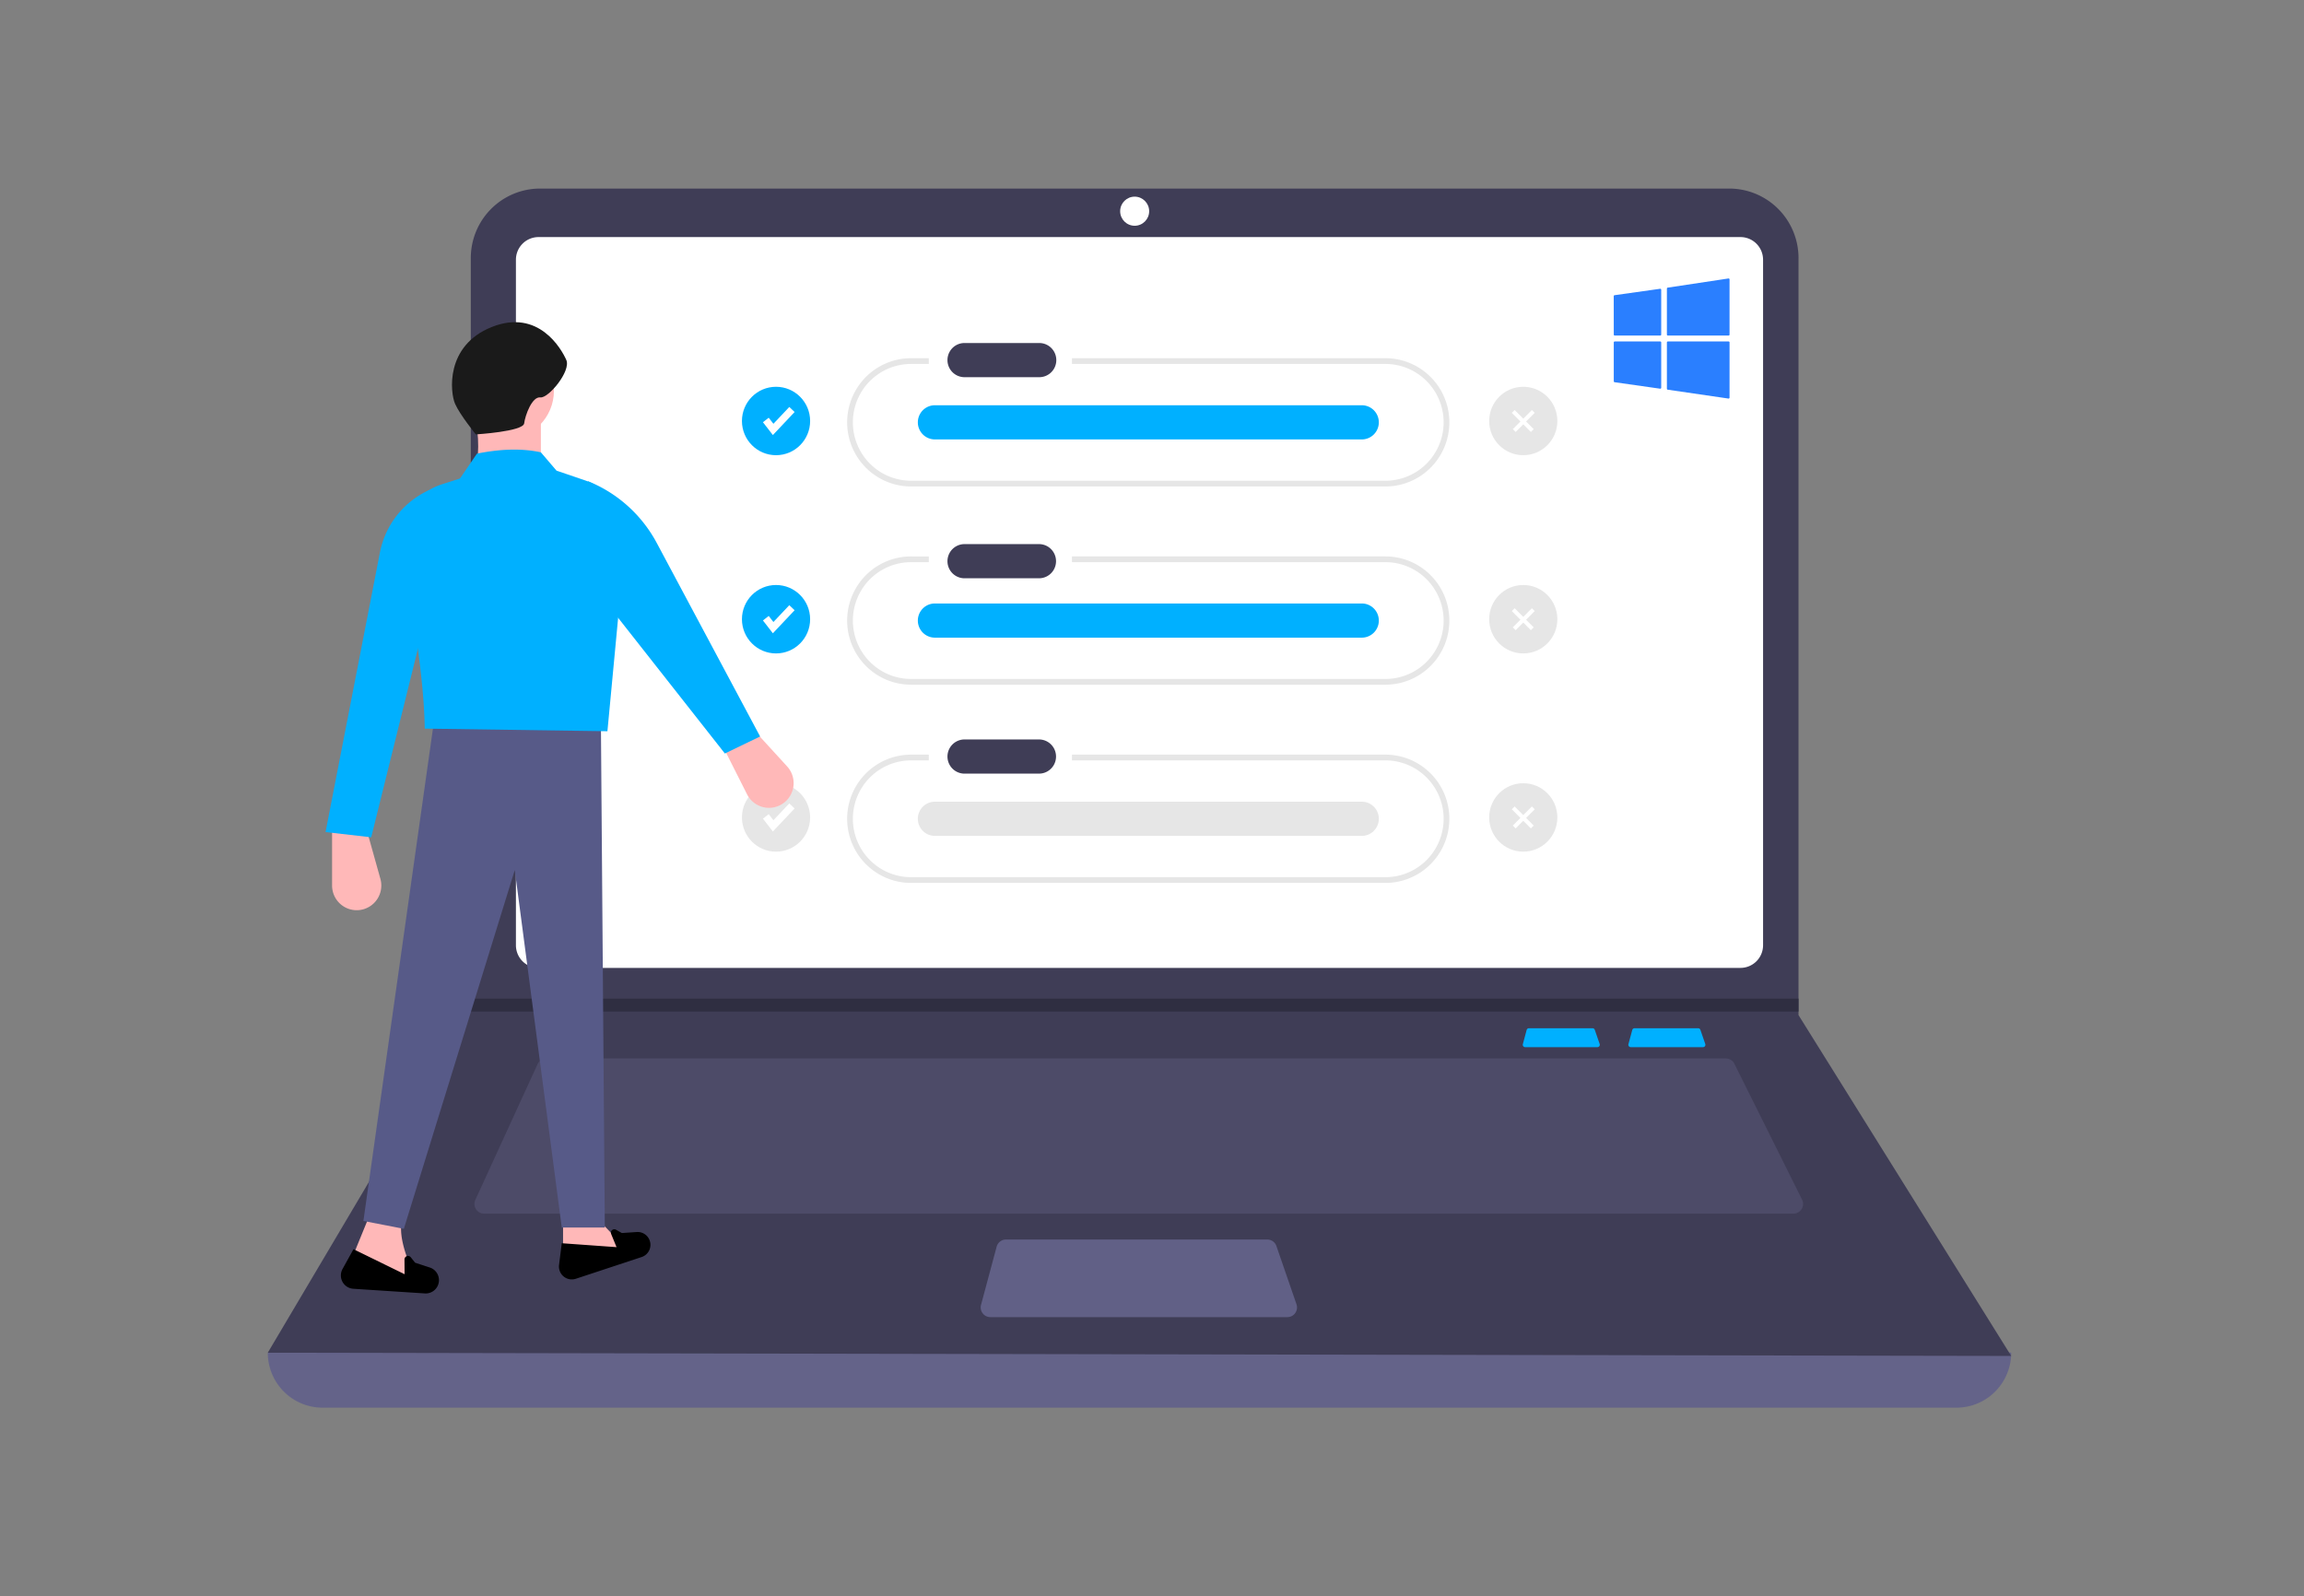 <svg xmlns="http://www.w3.org/2000/svg" xmlns:v="https://vecta.io/nano" xmlns:xlink="http://www.w3.org/1999/xlink" width="808.778" height="560.418"><rect width="100%" height="100%" fill="#808080" stroke="none"/><path fill="#646389" d="M686.769 494.204H113.231A19.231 19.3 0 0 1 94 474.904h0q311.861-36.374 612 0h0a19.231 19.3 0 0 1-19.231 19.3z"/><path fill="#3f3d56" d="M706 476.039l-612-1.135 71.268-120.339V90.601a24.308 24.395 0 0 1 24.31-24.397h417.45a24.308 24.395 0 0 1 24.31 24.397v265.78z"/><path fill="#fff" d="M189.024 83.233a7.928 7.956 0 0 0-7.919 7.947v240.679a7.928 7.956 0 0 0 7.919 7.947h421.952a7.928 7.957 0 0 0 7.919-7.947V91.18a7.928 7.956 0 0 0-7.919-7.947z"/><path fill="#4d4b68" d="M191.797 371.593a3.403 3.415 0 0 0-3.083 1.982l-21.855 47.682a3.394 3.406 0 0 0 3.083 4.829h459.606a3.393 3.405 0 0 0 3.035-4.929l-23.756-47.682a3.377 3.389 0 0 0-3.035-1.883z"/><ellipse cx="398.303" cy="74.15" fill="#fff" rx="5.091" ry="5.109"/><path fill="#616086" d="M353.128 435.169a3.399 3.411 0 0 0-3.277 2.52l-5.482 20.435a3.393 3.406 0 0 0 3.277 4.292h104.259a3.393 3.405 0 0 0 3.206-4.52l-7.048-20.435a3.395 3.408 0 0 0-3.207-2.292z"/><path fill="#2f2e41" d="M164.928 355.132l.351-.567v-3.974h466.058v4.541z"/><g fill="#e6e6e6"><use xlink:href="#B"/><use y="69.591" xlink:href="#B"/><path d="M486.333 264.939H376.288v2.017h110.045a20.428 20.501 0 1 1 0 41.002H319.815a20.428 20.501 0 0 1 0-41.002h6.223v-2.017h-6.223a22.438 22.518 0 0 0 0 45.036h166.517a22.438 22.518 0 1 0 0-45.036z"/></g><g fill="#3f3d56"><path d="M338.459 120.427a5.976 5.998 0 0 0 0 11.994h26.216a5.976 5.998 0 1 0 .196-11.994q-.098-.002-.196 0z"/><use xlink:href="#C"/><use y="68.583" xlink:href="#C"/></g><g fill="#00b0ff"><use xlink:href="#D"/><path d="M328.061 211.869a5.976 5.998 0 0 0 0 11.994h149.829a5.977 5.998 0 1 0 .196-11.994q-.098-.002-.196 0z"/></g><use y="139.183" fill="#e6e6e6" xlink:href="#D"/><ellipse cx="272.413" cy="147.801" fill="#00b0ff" rx="11.967" ry="12.01"/><path fill="#fff" d="M267.817 148.237l2.027-1.583 1.651 2.13 5.576-5.908 1.865 1.773-7.633 8.085z"/><ellipse cx="272.413" cy="217.393" fill="#00b0ff" rx="11.967" ry="12.01"/><path fill="#fff" d="M267.817 217.829l2.027-1.583 1.651 2.13 5.576-5.908 1.865 1.773-7.633 8.085z"/><g fill="#e6e6e6"><ellipse cx="272.413" cy="286.985" rx="11.967" ry="12.01"/><ellipse cx="534.715" cy="147.801" rx="11.967" ry="12.01"/><ellipse cx="534.715" cy="217.393" rx="11.967" ry="12.01"/><ellipse cx="534.715" cy="286.985" rx="11.967" ry="12.01"/></g><g fill="#fff"><path d="M267.817 287.421l2.027-1.583 1.651 2.13 5.576-5.908 1.865 1.773-7.633 8.086zm262.878-142.478l.996-1 6.692 6.716-.996 1z"/><path d="M531.047 150.659l6.692-6.716.996 1-6.692 6.716zm-.352 63.876l.996-1 6.692 6.716-.996 1z"/><path d="M531.047 220.251l6.692-6.716.996 1-6.692 6.716zm-.352 63.876l.996-1 6.692 6.716-.996 1z"/><path d="M531.047 289.843l6.692-6.716.996 1-6.692 6.716z"/></g><path fill="#ffb8b8" d="M274.715 282.174h0a8.641 8.672 0 0 0 1.6-13.095l-11.488-12.567-11.035 5.607 8.446 16.74a8.641 8.672 0 0 0 12.477 3.315zM126.21 319.497h0a8.641 8.672 0 0 0 7.322-10.958l-4.593-16.42h-12.368v18.764a8.641 8.672 0 0 0 9.639 8.614zm71.442 110.079v13.792l23.363-3.678-9.62-10.115zm-75.126 14.711l24.279 6.436c-4.472-9.309-7.225-17.547-5.497-22.986l-11.452-1.379z"/><path fill="#575a88" d="M127.564 428.656l14.201 2.758 38.937-125.964 16.491 125.504h15.117l-1.375-177.453h-58.635z"/><path d="M202.124 448.95l23.109-7.629a4.494 4.51 0 0 0 2.615-6.302h0a4.494 4.51 0 0 0-4.323-2.483l-5.242.355-2.054-1.16a1.195 1.199 0 0 0-1.691 1.502l1.894 4.617-19.24-1.379-.949 7.621a4.507 4.523 0 0 0 5.88 4.857zm-78.106 3.507l25.121 1.635a4.651 4.667 0 0 0 4.936-5.036h0a4.651 4.667 0 0 0-3.194-4.059l-5.169-1.691-1.526-1.91a1.237 1.241 0 0 0-2.201.786l.041 5.167-17.939-8.782-3.845 6.948a4.663 4.68 0 0 0 3.775 6.942z"/><g fill="#ffb8b8"><ellipse cx="177.496" cy="137.193" rx="16.949" ry="17.01"/><path d="M166.502 168.454h23.362v-22.526h-23.362c1.931 6.957 1.681 14.537 0 22.526z"/></g><g fill="#00b0ff"><path d="M149.095 255.801l64.132.919 6.413-67.996a21.159 21.234 0 0 0-14.355-20.106l-9.924-3.382-5.497-6.436c-6.94-1.505-14.492-1.14-22.446.46l-5.955 8.735-6.413 2.054a21.093 21.169 0 0 0-14.672 20.761c4.772 24.735 8.482 47.724 8.716 64.992z"/><path d="M114.28 292.119l16.033 1.839 18.323-74.015 1.832-47.811-.541.263a30.344 30.453 0 0 0-16.566 21.58zm140.174-27.583l12.368-5.976-36.278-67.935a47.429 47.599 0 0 0-24.19-21.711h0l6.871 43.214z"/></g><path fill="#1a1a1a" d="M167.02 152.503s16.62-.989 16.98-3.874 2.786-9.466 5.661-9.105 10.842-9.257 9.136-13.134-9.76-18.152-26.201-11.572-14.557 23.078-12.851 26.956 7.275 10.73 7.275 10.73z"/><g fill="#00b0ff"><use xlink:href="#E"/><use x="-37.071" xlink:href="#E"/></g><g fill="#2a7fff"><path d="M585.135 101.325v16.136a.34.34 0 0 0 .333.346h21.323a.34.34 0 0 0 .333-.346V98.107a.35.35 0 0 0-.115-.261c-.073-.066-.17-.095-.266-.081l-21.323 3.218c-.164.025-.285.17-.285.342zm-2.332 35.138c.08 0 .158-.03.219-.085a.35.35 0 0 0 .114-.26v-15.891a.34.34 0 0 0-.333-.346h-15.984a.33.33 0 0 0-.236.101.35.35 0 0 0-.098.244l.001 13.619c0 .173.123.319.288.343l15.983 2.272a.4.4 0 0 0 .045.003z"/><path d="M566.821 117.807h15.982a.34.34 0 0 0 .333-.346v-15.735a.35.35 0 0 0-.114-.26.32.32 0 0 0-.264-.082l-15.996 2.253c-.165.023-.289.17-.288.343l.015 13.482a.34.34 0 0 0 .333.345zm39.97 22.119c.08 0 .158-.03.219-.085a.35.35 0 0 0 .115-.261l.005-19.354a.35.35 0 0 0-.098-.244.33.33 0 0 0-.236-.101h-21.328a.34.34 0 0 0-.333.346v16.243c0 .172.122.318.287.342l21.323 3.111a.33.33 0 0 0 .047.003z"/></g><defs><path id="B" d="M486.333 125.756H376.288v2.017h110.045a20.428 20.501 0 0 1 0 41.002H319.815a20.428 20.501 0 0 1 0-41.002h6.223v-2.017h-6.223a22.438 22.518 0 0 0 0 45.036h166.517a22.438 22.518 0 1 0 0-45.036z"/><path id="C" d="M338.459 191.027a5.976 5.998 0 0 0 0 11.994h26.216a5.976 5.998 0 0 0 .196-11.994q-.098-.002-.196 0z"/><path id="D" d="M328.061 142.277a5.976 5.998 0 0 0 0 11.994h149.829a5.976 5.998 0 1 0 .196-11.994q-.098-.002-.196 0z"/><path id="E" d="M573.769 360.993a.828.831 0 0 0-.798.614l-1.335 4.976a.826.829 0 0 0 .798 1.045h25.389a.826.829 0 0 0 .781-1.101l-1.716-4.976a.827.83 0 0 0-.781-.558z"/></defs></svg>